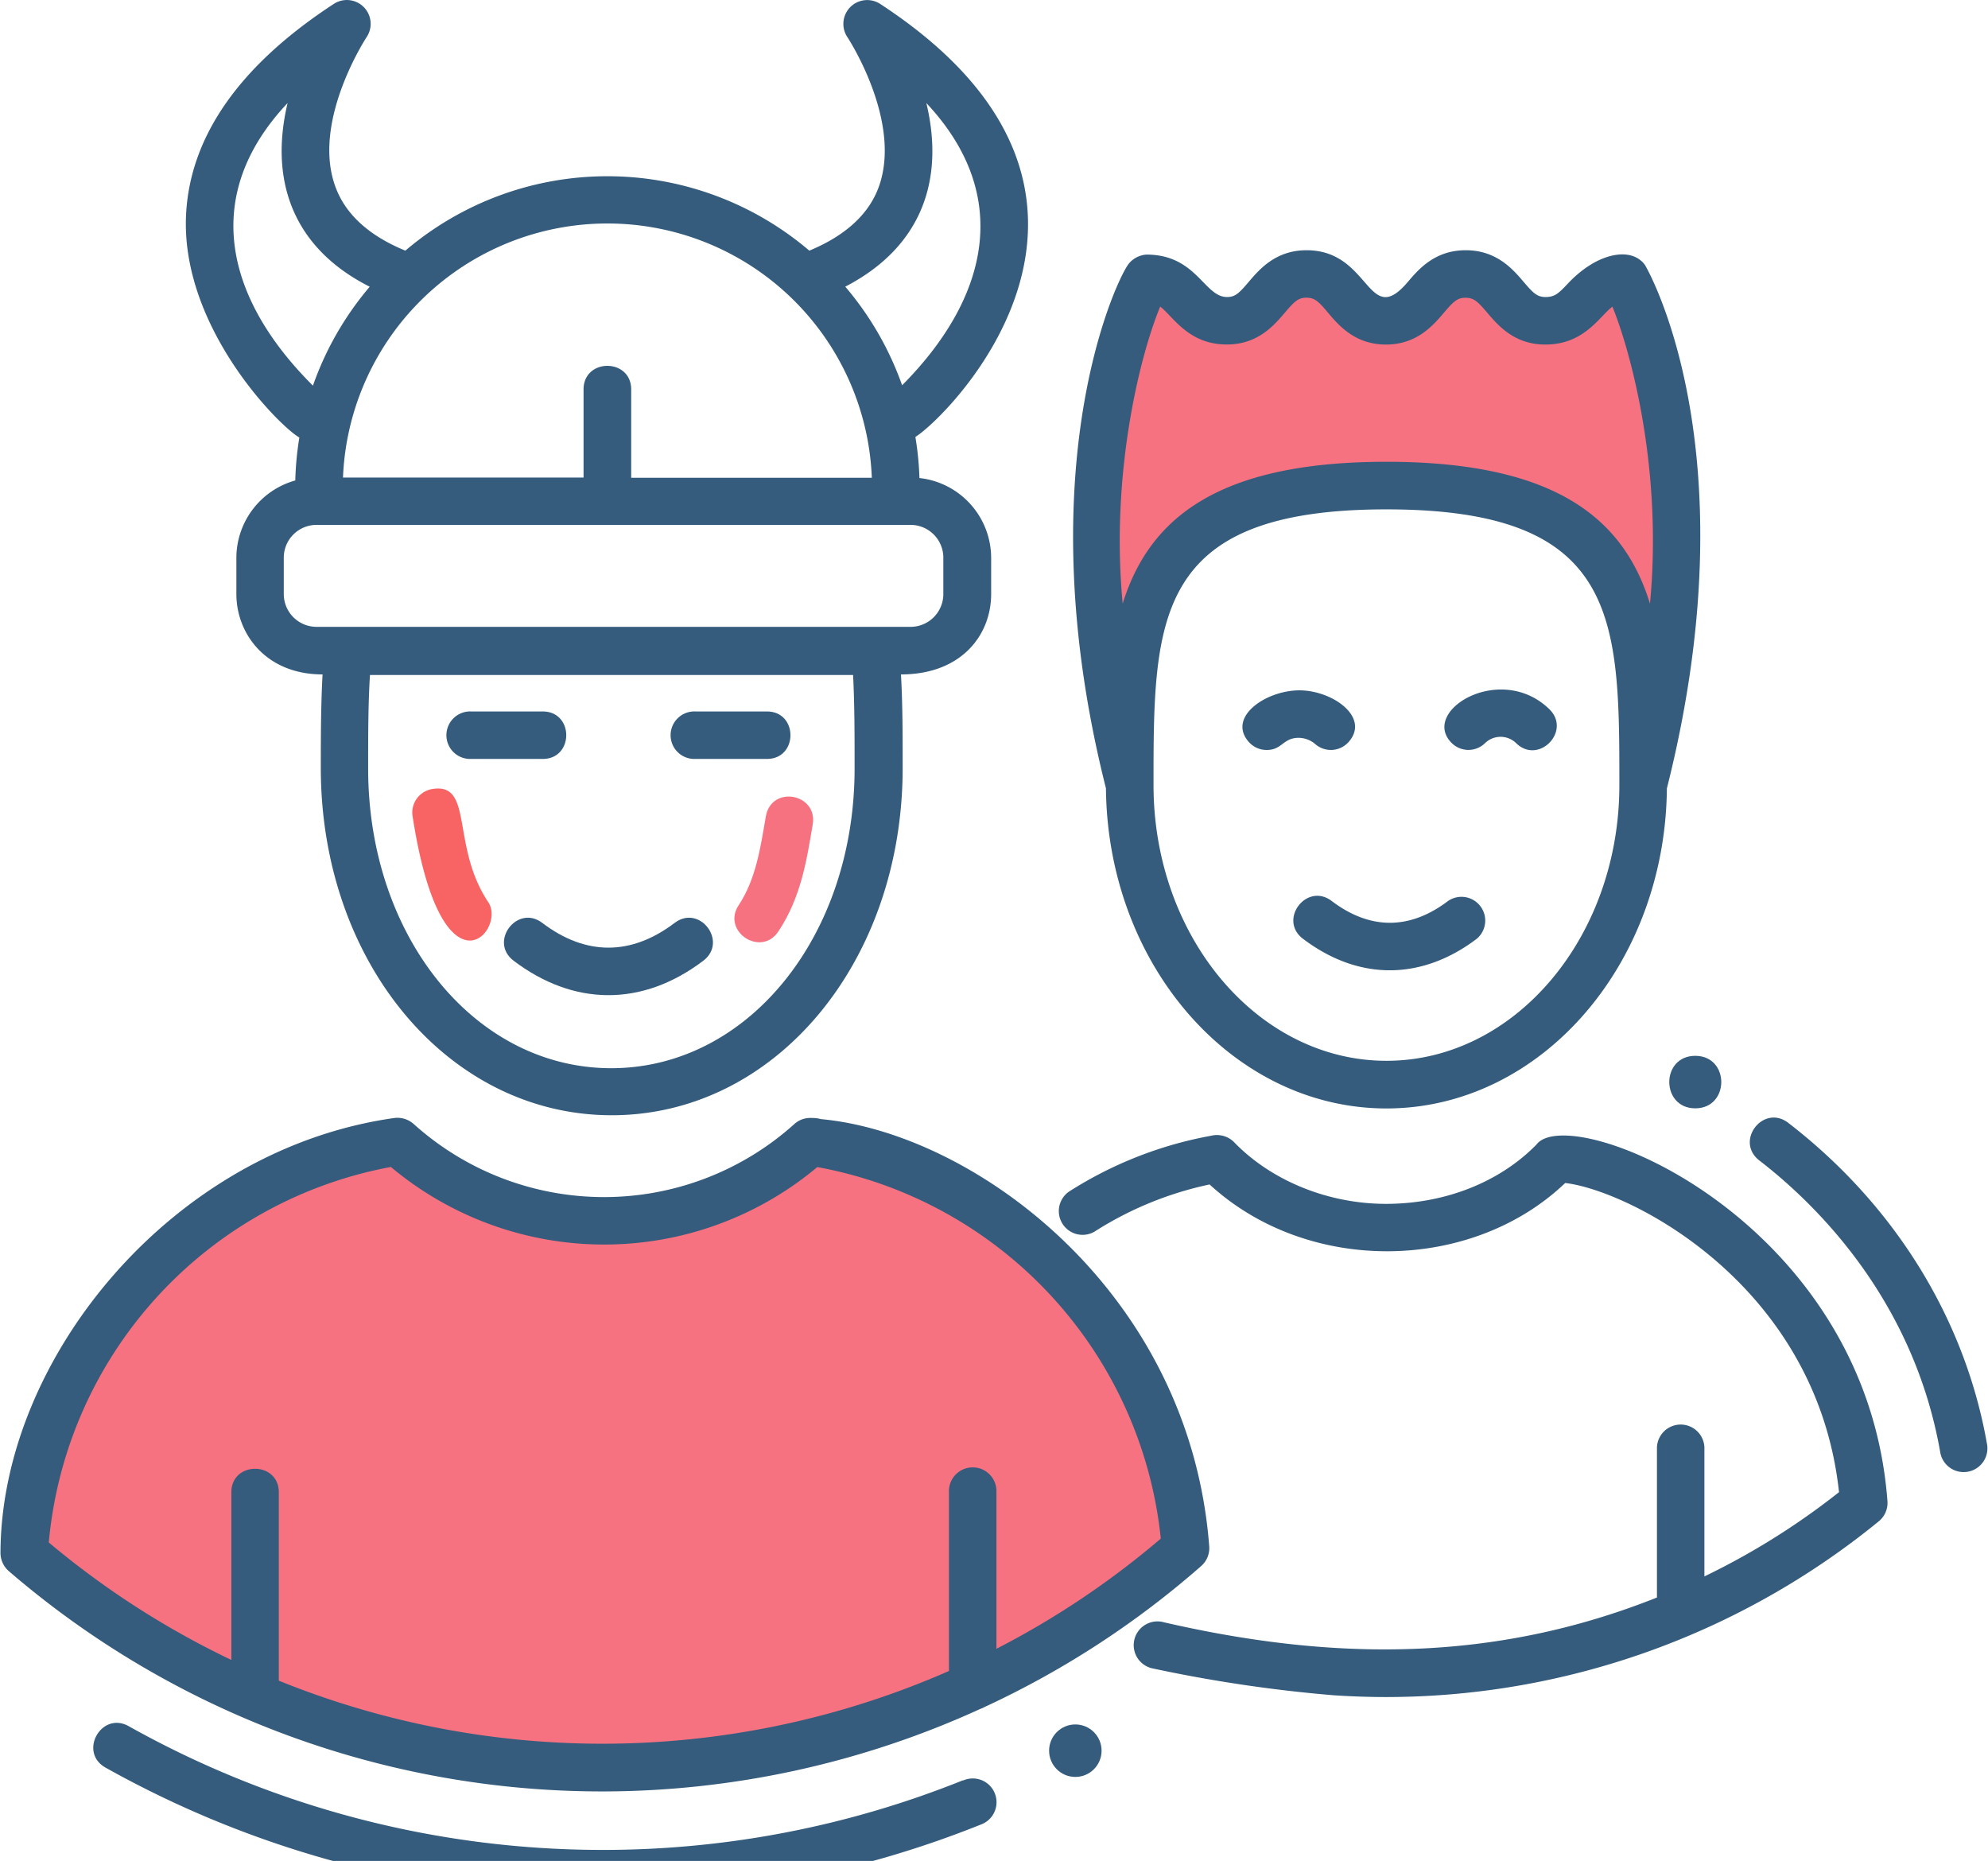 <svg id="Capa_1" data-name="Capa 1" xmlns="http://www.w3.org/2000/svg" viewBox="0 0 328 307"><title>Assets</title><path d="M183.73,113s-4-62,9.44-64.71l9.28,4.64,13.13-7.72L228.7,52.9l13.15-7.72,15.36,8.47,13.48-6.07c7.45,37.25,6.53,21.88,4,67.41L261.92,90.06,241,82l-18.87-1.35-20.22,4.72-9.44,10.11Z" style="fill:#f67280"/><path d="M4.9,254.72s5.31-53.85,59.16-66c0,0,33.37,28.07,67.51,0,0,0,56.89,11.38,63,65.23C194.53,254,105,337.4,4.9,254.72Z" style="fill:#f67280"/><path d="M121.88,149.32c2.83-4.3,3.57-9.35,4.47-14.61s8.61-3.8,7.74,1.31c-1,5.94-1.93,12-5.65,17.61C125.59,158,119,153.66,121.88,149.32Z" style="fill:#f67280"/><path d="M68.07,134.64a3.93,3.93,0,0,1,3.28-4.48c6.84-1.09,3,9.38,9.21,18.67C83.66,153.47,72.89,165.77,68.07,134.64Z" style="fill:#f86464"/><path d="M65.64,188.33a50.92,50.92,0,0,0,34,13Z" style="fill:#f67280"/><circle cx="177.42" cy="288.81" r="4.33" style="fill:#355c7d"/><path d="M279.7,182.84c5.72,0,5.73-8.66,0-8.66S274,182.84,279.7,182.84Z" style="fill:#355c7d"/><path d="M77.77,125.2H89.54c5.18,0,5.18-7.83,0-7.83H77.77a3.92,3.92,0,1,0,0,7.83Z" style="fill:#355c7d"/><path d="M114.76,125.2h11.77c5.18,0,5.18-7.83,0-7.83H114.76a3.92,3.92,0,1,0,0,7.83Z" style="fill:#355c7d"/><path d="M84.74,158.49c9.76,7.4,21.07,7.75,31.3,0,4.12-3.13-.6-9.37-4.73-6.24-7.18,5.44-14.66,5.45-21.84,0C85.34,149.12,80.61,155.36,84.74,158.49Z" style="fill:#355c7d"/><path d="M158.91,293.68a159.17,159.17,0,0,1-59.19,11.5h-.36a160,160,0,0,1-78.12-20.41c-4.52-2.53-8.34,4.3-3.83,6.83a167.86,167.86,0,0,0,82,21.41h.37A167,167,0,0,0,161.82,301a3.92,3.92,0,1,0-2.92-7.27Z" style="fill:#355c7d"/><path d="M99.36,295.53h.33a150.07,150.07,0,0,0,62.07-13.62,3.86,3.86,0,0,0,.67-.3,148.92,148.92,0,0,0,35.76-23.27,3.92,3.92,0,0,0,1.32-3.24c-3.23-42.17-38.83-68.16-64.06-70.48a5.31,5.31,0,0,0-1.45-.19,4.22,4.22,0,0,0-.5,0,3.89,3.89,0,0,0-2.44,1,46.93,46.93,0,0,1-62.8,0,4.05,4.05,0,0,0-3.16-1C28.37,189.58.17,224.13.08,256.16a4,4,0,0,0,1.34,3A149.9,149.9,0,0,0,99.36,295.53Zm-34.85-103a54.78,54.78,0,0,0,70.34,0,69.6,69.6,0,0,1,56.67,61.29,141,141,0,0,1-27.12,18.18V246.19a3.92,3.92,0,1,0-7.83,0v29.47a142.24,142.24,0,0,1-56.89,12h-.32A142.2,142.2,0,0,1,46,277.26V246.19c0-5.18-7.83-5.18-7.83,0v27.65A141.65,141.65,0,0,1,8.05,254.46,69.39,69.39,0,0,1,64.51,192.51Z" style="fill:#355c7d"/><path d="M217,122.75a3.92,3.92,0,0,0,5.53-.37c3.62-4.14-2.91-8.65-8.43-8.49s-11.57,4.49-8.08,8.49a3.91,3.91,0,0,0,3,1.34c2.52,0,2.66-2,5.24-2A4.27,4.27,0,0,1,217,122.75Z" style="fill:#355c7d"/><path d="M239.47,122.53a3.92,3.92,0,0,0,5.54.07,3.68,3.68,0,0,1,5.14,0c3.7,3.62,9.18-2,5.47-5.61C247.61,109.2,234.3,117.23,239.47,122.53Z" style="fill:#355c7d"/><path d="M238.92,148.63c-6.33,4.8-12.88,4.8-19.21,0-4.13-3.12-8.86,3.11-4.73,6.24,9.34,7.08,19.72,6.78,28.67,0a3.92,3.92,0,0,0-4.73-6.24Z" style="fill:#355c7d"/><path d="M228.75,182.86c25.36,0,46-23.64,46.27-52.8,14.23-56.38-3.6-86.32-3.6-86.32a3.4,3.4,0,0,0-.79-.83c-2.48-2-7.49-.85-11.9,3.82C257.16,48.4,256.53,49,255,49c-1.37,0-2-.61-3.6-2.48-1.78-2.09-4.47-5.24-9.57-5.24s-7.79,3.15-9.56,5.24c-6.66,7.82-6.09-5.24-16.7-5.24-5.1,0-7.78,3.15-9.56,5.24-1.59,1.87-2.22,2.48-3.57,2.48-3.74,0-5-6.88-13.08-7a3.31,3.31,0,0,0-1.12.17,4,4,0,0,0-2.17,1.56c-2.51,3.72-16.57,34.9-3.6,86.32C182.74,159.23,203.39,182.86,228.75,182.86Zm0-7.86c-21.19,0-38.43-20.4-38.43-45.48,0-27.39,0-45.49,38.43-45.49s38.43,18.09,38.43,45.49C267.18,154.6,249.94,175,228.75,175ZM191.42,50.58c2.17,1.66,4.64,6.25,11,6.25,5.1,0,7.78-3.15,9.56-5.24,1.59-1.87,2.22-2.48,3.57-2.48s2,.61,3.56,2.48c1.77,2.09,4.46,5.25,9.55,5.25s7.79-3.15,9.56-5.24c1.6-1.87,2.22-2.48,3.58-2.48s2,.61,3.59,2.48c1.78,2.09,4.47,5.24,9.57,5.24,6.42,0,8.89-4.6,11.07-6.25,2.74,6.63,8.37,26.17,6.2,49C268,85.83,257,76.18,228.75,76.18s-39.23,9.65-43.52,23.39C183.22,78.46,187.94,59,191.42,50.58Z" style="fill:#355c7d"/><path d="M327.87,238.42c-3.58-20.74-15.24-39.63-32.82-53.18-4.11-3.16-8.88,3-4.78,6.2,9.28,7.15,25.5,22.94,29.88,48.31a3.92,3.92,0,0,0,7.72-1.33Z" style="fill:#355c7d"/><path d="M253.5,188.82c-6.09,6.22-15.11,9.78-24.83,9.78-9.54,0-18.91-3.81-25.06-10.18a4,4,0,0,0-3.77-1.06,65.17,65.17,0,0,0-23.5,9.24,3.92,3.92,0,0,0,4.23,6.59,57.18,57.18,0,0,1,19-7.79c16.32,15,43.29,14.46,58.67-.24,10.48,1.2,41.47,16.61,45.18,51a119.72,119.72,0,0,1-22.21,13.9V238.73a3.92,3.92,0,0,0-7.83,0v24.81c-26.84,10.7-53.31,10.54-81.34,4.09a3.92,3.92,0,1,0-1.76,7.63,235.71,235.71,0,0,0,29.8,4.41c2.88.19,5.81.29,8.72.29a128.57,128.57,0,0,0,81.19-29,3.91,3.91,0,0,0,1.42-3.32C307.91,201,259,181.51,253.5,188.82Z" style="fill:#355c7d"/><path d="M49.39,72.18a51.61,51.61,0,0,0-.67,7.08A13.28,13.28,0,0,0,39,92v6c0,6.6,4.92,13.26,14.22,13.26-.27,4.91-.29,10-.29,15.42,0,32.13,21.09,57.3,48,57.3s48-25.17,48-57.3c0-5.39,0-10.5-.28-15.42,10,0,14.88-6.53,14.88-13.26V92A13.28,13.28,0,0,0,151.7,78.86a51.59,51.59,0,0,0-.67-6.78C156.58,68.64,193.2,32,145.21.64a3.93,3.93,0,0,0-5.41,5.47c.09.13,8.89,13.55,5.33,24.32-1.56,4.72-5.48,8.38-11.6,10.92a51.37,51.37,0,0,0-66.65,0c-6.18-2.54-10.13-6.21-11.7-11C51.61,19.67,60.41,6.25,60.49,6.12A3.93,3.93,0,0,0,55.08.64C39.62,10.73,31.42,22.37,30.71,35.23,29.68,53.81,46,70.24,49.39,72.18ZM141,126.77c0,27.73-17.64,49.45-40.15,49.45S60.74,154.5,60.74,126.77c0-5.43,0-10.59.3-15.42h79.71C141,116.18,141,121.33,141,126.77ZM155.64,92v6a5.41,5.41,0,0,1-5.41,5.41h-98a5.41,5.41,0,0,1-5.41-5.41V92a5.41,5.41,0,0,1,5.41-5.41h98A5.41,5.41,0,0,1,155.64,92ZM152.84,17c14.32,15.26,10.24,32.23-4,46.56a51.53,51.53,0,0,0-9.38-16.27C151.62,41,156,30.22,152.84,17Zm-9,61.82h-39.7V64.25c0-5.19-7.86-5.2-7.86,0V78.78H56.59a43.66,43.66,0,0,1,87.25,0ZM47.45,17C44.36,30,48.5,41,61,47.3a51.52,51.52,0,0,0-9.37,16.32C37.27,49.33,33,32.31,47.45,17Z" style="fill:#355c7d"/></svg>